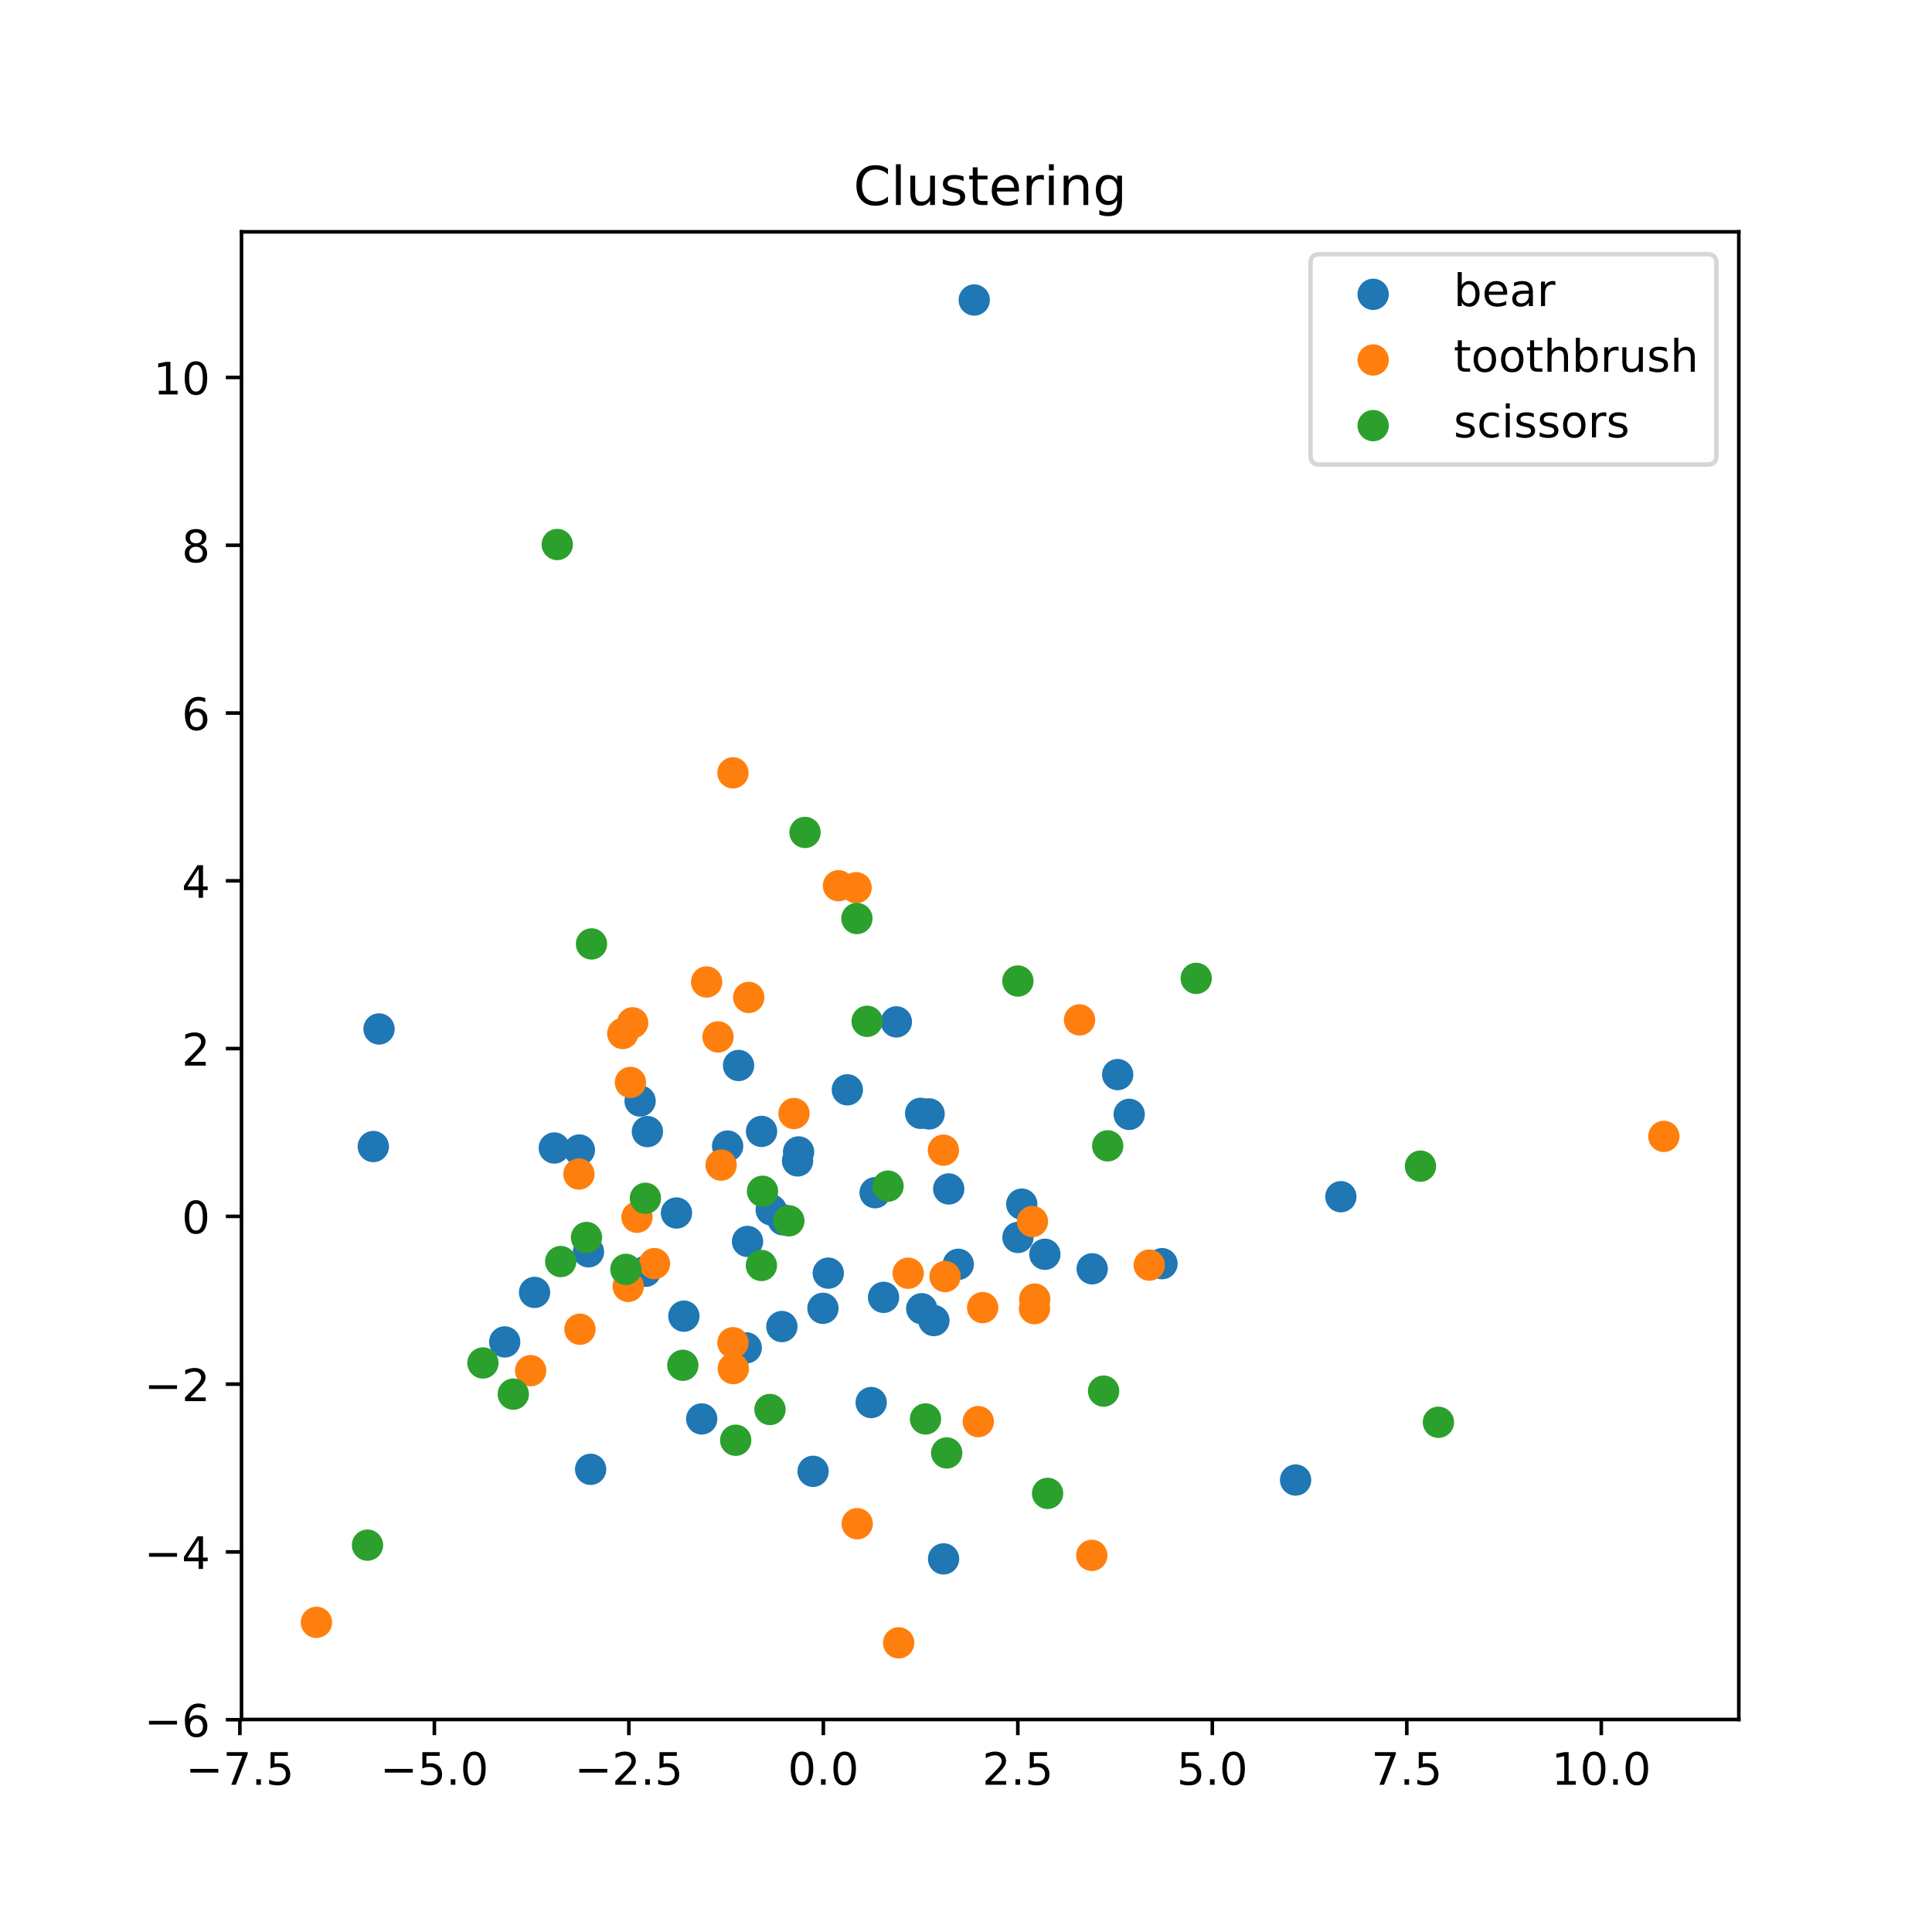 <?xml version="1.0" encoding="utf-8" standalone="no"?>
<!DOCTYPE svg PUBLIC "-//W3C//DTD SVG 1.1//EN"
  "http://www.w3.org/Graphics/SVG/1.1/DTD/svg11.dtd">
<!-- Created with matplotlib (http://matplotlib.org/) -->
<svg height="432pt" version="1.1" viewBox="0 0 432 432" width="432pt" xmlns="http://www.w3.org/2000/svg" xmlns:xlink="http://www.w3.org/1999/xlink">
 <defs>
  <style type="text/css">
*{stroke-linecap:butt;stroke-linejoin:round;}
  </style>
 </defs>
 <g id="figure_1">
  <g id="patch_1">
   <path d="M 0 432 
L 432 432 
L 432 0 
L 0 0 
z
" style="fill:#ffffff;"/>
  </g>
  <g id="axes_1">
   <g id="patch_2">
    <path d="M 54 384.48 
L 388.8 384.48 
L 388.8 51.84 
L 54 51.84 
z
" style="fill:#ffffff;"/>
   </g>
   <g id="PathCollection_1">
    <defs>
     <path d="M 0 3 
C 0.796 3 1.559 2.684 2.121 2.121 
C 2.684 1.559 3 0.796 3 0 
C 3 -0.796 2.684 -1.559 2.121 -2.121 
C 1.559 -2.684 0.796 -3 0 -3 
C -0.796 -3 -1.559 -2.684 -2.121 -2.121 
C -2.684 -1.559 -3 -0.796 -3 0 
C -3 0.796 -2.684 1.559 -2.121 2.121 
C -1.559 2.684 -0.796 3 0 3 
z
" id="m08c5671c2d" style="stroke:#1f77b4;"/>
    </defs>
    <g clip-path="url(#p84bdd43de2)">
     <use style="fill:#1f77b4;stroke:#1f77b4;" x="170.286" xlink:href="#m08c5671c2d" y="252.986"/>
     <use style="fill:#1f77b4;stroke:#1f77b4;" x="175.103" xlink:href="#m08c5671c2d" y="272.759"/>
     <use style="fill:#1f77b4;stroke:#1f77b4;" x="174.827" xlink:href="#m08c5671c2d" y="296.621"/>
     <use style="fill:#1f77b4;stroke:#1f77b4;" x="207.751" xlink:href="#m08c5671c2d" y="249.068"/>
     <use style="fill:#1f77b4;stroke:#1f77b4;" x="184.013" xlink:href="#m08c5671c2d" y="292.54"/>
     <use style="fill:#1f77b4;stroke:#1f77b4;" x="214.273" xlink:href="#m08c5671c2d" y="282.704"/>
     <use style="fill:#1f77b4;stroke:#1f77b4;" x="165.142" xlink:href="#m08c5671c2d" y="238.246"/>
     <use style="fill:#1f77b4;stroke:#1f77b4;" x="228.473" xlink:href="#m08c5671c2d" y="269.248"/>
     <use style="fill:#1f77b4;stroke:#1f77b4;" x="131.582" xlink:href="#m08c5671c2d" y="279.908"/>
     <use style="fill:#1f77b4;stroke:#1f77b4;" x="212.138" xlink:href="#m08c5671c2d" y="265.85"/>
     <use style="fill:#1f77b4;stroke:#1f77b4;" x="249.913" xlink:href="#m08c5671c2d" y="240.279"/>
     <use style="fill:#1f77b4;stroke:#1f77b4;" x="172.444" xlink:href="#m08c5671c2d" y="270.537"/>
     <use style="fill:#1f77b4;stroke:#1f77b4;" x="208.821" xlink:href="#m08c5671c2d" y="295.284"/>
     <use style="fill:#1f77b4;stroke:#1f77b4;" x="144.762" xlink:href="#m08c5671c2d" y="253.026"/>
     <use style="fill:#1f77b4;stroke:#1f77b4;" x="166.86" xlink:href="#m08c5671c2d" y="301.382"/>
     <use style="fill:#1f77b4;stroke:#1f77b4;" x="197.566" xlink:href="#m08c5671c2d" y="290.092"/>
     <use style="fill:#1f77b4;stroke:#1f77b4;" x="178.34" xlink:href="#m08c5671c2d" y="259.583"/>
     <use style="fill:#1f77b4;stroke:#1f77b4;" x="217.841" xlink:href="#m08c5671c2d" y="67.082"/>
     <use style="fill:#1f77b4;stroke:#1f77b4;" x="143.127" xlink:href="#m08c5671c2d" y="246.187"/>
     <use style="fill:#1f77b4;stroke:#1f77b4;" x="244.214" xlink:href="#m08c5671c2d" y="283.704"/>
     <use style="fill:#1f77b4;stroke:#1f77b4;" x="151.259" xlink:href="#m08c5671c2d" y="271.229"/>
     <use style="fill:#1f77b4;stroke:#1f77b4;" x="233.634" xlink:href="#m08c5671c2d" y="280.461"/>
     <use style="fill:#1f77b4;stroke:#1f77b4;" x="181.809" xlink:href="#m08c5671c2d" y="328.99"/>
     <use style="fill:#1f77b4;stroke:#1f77b4;" x="252.491" xlink:href="#m08c5671c2d" y="249.173"/>
     <use style="fill:#1f77b4;stroke:#1f77b4;" x="84.755" xlink:href="#m08c5671c2d" y="230.079"/>
     <use style="fill:#1f77b4;stroke:#1f77b4;" x="112.853" xlink:href="#m08c5671c2d" y="300.059"/>
     <use style="fill:#1f77b4;stroke:#1f77b4;" x="129.549" xlink:href="#m08c5671c2d" y="257.143"/>
     <use style="fill:#1f77b4;stroke:#1f77b4;" x="162.702" xlink:href="#m08c5671c2d" y="256.267"/>
     <use style="fill:#1f77b4;stroke:#1f77b4;" x="259.826" xlink:href="#m08c5671c2d" y="282.561"/>
     <use style="fill:#1f77b4;stroke:#1f77b4;" x="185.208" xlink:href="#m08c5671c2d" y="284.679"/>
     <use style="fill:#1f77b4;stroke:#1f77b4;" x="123.937" xlink:href="#m08c5671c2d" y="256.697"/>
     <use style="fill:#1f77b4;stroke:#1f77b4;" x="205.85" xlink:href="#m08c5671c2d" y="248.946"/>
     <use style="fill:#1f77b4;stroke:#1f77b4;" x="156.905" xlink:href="#m08c5671c2d" y="317.279"/>
     <use style="fill:#1f77b4;stroke:#1f77b4;" x="194.8" xlink:href="#m08c5671c2d" y="313.614"/>
     <use style="fill:#1f77b4;stroke:#1f77b4;" x="152.915" xlink:href="#m08c5671c2d" y="294.294"/>
     <use style="fill:#1f77b4;stroke:#1f77b4;" x="119.526" xlink:href="#m08c5671c2d" y="288.987"/>
     <use style="fill:#1f77b4;stroke:#1f77b4;" x="132.07" xlink:href="#m08c5671c2d" y="328.544"/>
     <use style="fill:#1f77b4;stroke:#1f77b4;" x="206.104" xlink:href="#m08c5671c2d" y="292.634"/>
     <use style="fill:#1f77b4;stroke:#1f77b4;" x="289.701" xlink:href="#m08c5671c2d" y="330.941"/>
     <use style="fill:#1f77b4;stroke:#1f77b4;" x="210.991" xlink:href="#m08c5671c2d" y="348.57"/>
     <use style="fill:#1f77b4;stroke:#1f77b4;" x="167.151" xlink:href="#m08c5671c2d" y="277.589"/>
     <use style="fill:#1f77b4;stroke:#1f77b4;" x="144.358" xlink:href="#m08c5671c2d" y="284.265"/>
     <use style="fill:#1f77b4;stroke:#1f77b4;" x="189.47" xlink:href="#m08c5671c2d" y="243.686"/>
     <use style="fill:#1f77b4;stroke:#1f77b4;" x="227.614" xlink:href="#m08c5671c2d" y="276.693"/>
     <use style="fill:#1f77b4;stroke:#1f77b4;" x="178.568" xlink:href="#m08c5671c2d" y="257.577"/>
     <use style="fill:#1f77b4;stroke:#1f77b4;" x="200.427" xlink:href="#m08c5671c2d" y="228.498"/>
     <use style="fill:#1f77b4;stroke:#1f77b4;" x="83.471" xlink:href="#m08c5671c2d" y="256.366"/>
     <use style="fill:#1f77b4;stroke:#1f77b4;" x="195.671" xlink:href="#m08c5671c2d" y="266.69"/>
     <use style="fill:#1f77b4;stroke:#1f77b4;" x="299.819" xlink:href="#m08c5671c2d" y="267.589"/>
    </g>
   </g>
   <g id="PathCollection_2">
    <defs>
     <path d="M 0 3 
C 0.796 3 1.559 2.684 2.121 2.121 
C 2.684 1.559 3 0.796 3 0 
C 3 -0.796 2.684 -1.559 2.121 -2.121 
C 1.559 -2.684 0.796 -3 0 -3 
C -0.796 -3 -1.559 -2.684 -2.121 -2.121 
C -2.684 -1.559 -3 -0.796 -3 0 
C -3 0.796 -2.684 1.559 -2.121 2.121 
C -1.559 2.684 -0.796 3 0 3 
z
" id="m032d83334a" style="stroke:#ff7f0e;"/>
    </defs>
    <g clip-path="url(#p84bdd43de2)">
     <use style="fill:#ff7f0e;stroke:#ff7f0e;" x="191.429" xlink:href="#m032d83334a" y="198.492"/>
     <use style="fill:#ff7f0e;stroke:#ff7f0e;" x="129.681" xlink:href="#m032d83334a" y="297.222"/>
     <use style="fill:#ff7f0e;stroke:#ff7f0e;" x="161.242" xlink:href="#m032d83334a" y="260.52"/>
     <use style="fill:#ff7f0e;stroke:#ff7f0e;" x="141.462" xlink:href="#m032d83334a" y="228.702"/>
     <use style="fill:#ff7f0e;stroke:#ff7f0e;" x="203.069" xlink:href="#m032d83334a" y="284.698"/>
     <use style="fill:#ff7f0e;stroke:#ff7f0e;" x="118.653" xlink:href="#m032d83334a" y="306.482"/>
     <use style="fill:#ff7f0e;stroke:#ff7f0e;" x="167.42" xlink:href="#m032d83334a" y="223.028"/>
     <use style="fill:#ff7f0e;stroke:#ff7f0e;" x="158.004" xlink:href="#m032d83334a" y="219.569"/>
     <use style="fill:#ff7f0e;stroke:#ff7f0e;" x="200.94" xlink:href="#m032d83334a" y="367.348"/>
     <use style="fill:#ff7f0e;stroke:#ff7f0e;" x="177.542" xlink:href="#m032d83334a" y="248.989"/>
     <use style="fill:#ff7f0e;stroke:#ff7f0e;" x="140.966" xlink:href="#m032d83334a" y="242.03"/>
     <use style="fill:#ff7f0e;stroke:#ff7f0e;" x="163.965" xlink:href="#m032d83334a" y="306.024"/>
     <use style="fill:#ff7f0e;stroke:#ff7f0e;" x="70.755" xlink:href="#m032d83334a" y="362.766"/>
     <use style="fill:#ff7f0e;stroke:#ff7f0e;" x="231.367" xlink:href="#m032d83334a" y="290.479"/>
     <use style="fill:#ff7f0e;stroke:#ff7f0e;" x="211.313" xlink:href="#m032d83334a" y="285.438"/>
     <use style="fill:#ff7f0e;stroke:#ff7f0e;" x="244.128" xlink:href="#m032d83334a" y="347.787"/>
     <use style="fill:#ff7f0e;stroke:#ff7f0e;" x="163.893" xlink:href="#m032d83334a" y="300.233"/>
     <use style="fill:#ff7f0e;stroke:#ff7f0e;" x="230.856" xlink:href="#m032d83334a" y="273.134"/>
     <use style="fill:#ff7f0e;stroke:#ff7f0e;" x="219.729" xlink:href="#m032d83334a" y="292.381"/>
     <use style="fill:#ff7f0e;stroke:#ff7f0e;" x="129.452" xlink:href="#m032d83334a" y="262.522"/>
     <use style="fill:#ff7f0e;stroke:#ff7f0e;" x="160.553" xlink:href="#m032d83334a" y="231.855"/>
     <use style="fill:#ff7f0e;stroke:#ff7f0e;" x="218.749" xlink:href="#m032d83334a" y="317.876"/>
     <use style="fill:#ff7f0e;stroke:#ff7f0e;" x="163.892" xlink:href="#m032d83334a" y="172.81"/>
     <use style="fill:#ff7f0e;stroke:#ff7f0e;" x="241.392" xlink:href="#m032d83334a" y="228.047"/>
     <use style="fill:#ff7f0e;stroke:#ff7f0e;" x="191.675" xlink:href="#m032d83334a" y="340.709"/>
     <use style="fill:#ff7f0e;stroke:#ff7f0e;" x="139.253" xlink:href="#m032d83334a" y="231.099"/>
     <use style="fill:#ff7f0e;stroke:#ff7f0e;" x="231.315" xlink:href="#m032d83334a" y="292.62"/>
     <use style="fill:#ff7f0e;stroke:#ff7f0e;" x="187.484" xlink:href="#m032d83334a" y="198.047"/>
     <use style="fill:#ff7f0e;stroke:#ff7f0e;" x="372.045" xlink:href="#m032d83334a" y="254.099"/>
     <use style="fill:#ff7f0e;stroke:#ff7f0e;" x="142.436" xlink:href="#m032d83334a" y="272.177"/>
     <use style="fill:#ff7f0e;stroke:#ff7f0e;" x="140.477" xlink:href="#m032d83334a" y="287.64"/>
     <use style="fill:#ff7f0e;stroke:#ff7f0e;" x="146.342" xlink:href="#m032d83334a" y="282.551"/>
     <use style="fill:#ff7f0e;stroke:#ff7f0e;" x="210.95" xlink:href="#m032d83334a" y="257.182"/>
     <use style="fill:#ff7f0e;stroke:#ff7f0e;" x="256.979" xlink:href="#m032d83334a" y="282.882"/>
    </g>
   </g>
   <g id="PathCollection_3">
    <defs>
     <path d="M 0 3 
C 0.796 3 1.559 2.684 2.121 2.121 
C 2.684 1.559 3 0.796 3 0 
C 3 -0.796 2.684 -1.559 2.121 -2.121 
C 1.559 -2.684 0.796 -3 0 -3 
C -0.796 -3 -1.559 -2.684 -2.121 -2.121 
C -2.684 -1.559 -3 -0.796 -3 0 
C -3 0.796 -2.684 1.559 -2.121 2.121 
C -1.559 2.684 -0.796 3 0 3 
z
" id="md072e80cf6" style="stroke:#2ca02c;"/>
    </defs>
    <g clip-path="url(#p84bdd43de2)">
     <use style="fill:#2ca02c;stroke:#2ca02c;" x="206.944" xlink:href="#md072e80cf6" y="317.279"/>
     <use style="fill:#2ca02c;stroke:#2ca02c;" x="198.562" xlink:href="#md072e80cf6" y="265.217"/>
     <use style="fill:#2ca02c;stroke:#2ca02c;" x="132.261" xlink:href="#md072e80cf6" y="211.066"/>
     <use style="fill:#2ca02c;stroke:#2ca02c;" x="107.984" xlink:href="#md072e80cf6" y="304.763"/>
     <use style="fill:#2ca02c;stroke:#2ca02c;" x="172.169" xlink:href="#md072e80cf6" y="315.167"/>
     <use style="fill:#2ca02c;stroke:#2ca02c;" x="114.776" xlink:href="#md072e80cf6" y="311.737"/>
     <use style="fill:#2ca02c;stroke:#2ca02c;" x="317.62" xlink:href="#md072e80cf6" y="260.757"/>
     <use style="fill:#2ca02c;stroke:#2ca02c;" x="191.605" xlink:href="#md072e80cf6" y="205.381"/>
     <use style="fill:#2ca02c;stroke:#2ca02c;" x="144.313" xlink:href="#md072e80cf6" y="267.936"/>
     <use style="fill:#2ca02c;stroke:#2ca02c;" x="176.392" xlink:href="#md072e80cf6" y="272.981"/>
     <use style="fill:#2ca02c;stroke:#2ca02c;" x="170.498" xlink:href="#md072e80cf6" y="266.367"/>
     <use style="fill:#2ca02c;stroke:#2ca02c;" x="170.251" xlink:href="#md072e80cf6" y="282.963"/>
     <use style="fill:#2ca02c;stroke:#2ca02c;" x="246.77" xlink:href="#md072e80cf6" y="311.055"/>
     <use style="fill:#2ca02c;stroke:#2ca02c;" x="247.683" xlink:href="#md072e80cf6" y="256.211"/>
     <use style="fill:#2ca02c;stroke:#2ca02c;" x="321.633" xlink:href="#md072e80cf6" y="318.025"/>
     <use style="fill:#2ca02c;stroke:#2ca02c;" x="227.603" xlink:href="#md072e80cf6" y="219.362"/>
     <use style="fill:#2ca02c;stroke:#2ca02c;" x="131.144" xlink:href="#md072e80cf6" y="276.703"/>
     <use style="fill:#2ca02c;stroke:#2ca02c;" x="125.377" xlink:href="#md072e80cf6" y="282.084"/>
     <use style="fill:#2ca02c;stroke:#2ca02c;" x="211.684" xlink:href="#md072e80cf6" y="324.881"/>
     <use style="fill:#2ca02c;stroke:#2ca02c;" x="193.894" xlink:href="#md072e80cf6" y="228.369"/>
     <use style="fill:#2ca02c;stroke:#2ca02c;" x="180.006" xlink:href="#md072e80cf6" y="186.135"/>
     <use style="fill:#2ca02c;stroke:#2ca02c;" x="139.952" xlink:href="#md072e80cf6" y="283.829"/>
     <use style="fill:#2ca02c;stroke:#2ca02c;" x="152.679" xlink:href="#md072e80cf6" y="305.286"/>
     <use style="fill:#2ca02c;stroke:#2ca02c;" x="124.607" xlink:href="#md072e80cf6" y="121.753"/>
     <use style="fill:#2ca02c;stroke:#2ca02c;" x="267.479" xlink:href="#md072e80cf6" y="218.766"/>
     <use style="fill:#2ca02c;stroke:#2ca02c;" x="82.173" xlink:href="#md072e80cf6" y="345.497"/>
     <use style="fill:#2ca02c;stroke:#2ca02c;" x="164.501" xlink:href="#md072e80cf6" y="322.039"/>
     <use style="fill:#2ca02c;stroke:#2ca02c;" x="234.245" xlink:href="#md072e80cf6" y="333.926"/>
    </g>
   </g>
   <g id="matplotlib.axis_1">
    <g id="xtick_1">
     <g id="line2d_1">
      <defs>
       <path d="M 0 0 
L 0 3.5 
" id="m01e126cb59" style="stroke:#000000;stroke-width:0.8;"/>
      </defs>
      <g>
       <use style="stroke:#000000;stroke-width:0.8;" x="53.637" xlink:href="#m01e126cb59" y="384.48"/>
      </g>
     </g>
     <g id="text_1">
      <!-- −7.5 -->
      <defs>
       <path d="M 10.594 35.5 
L 73.188 35.5 
L 73.188 27.203 
L 10.594 27.203 
z
" id="DejaVuSans-2212"/>
       <path d="M 8.203 72.906 
L 55.078 72.906 
L 55.078 68.703 
L 28.609 0 
L 18.312 0 
L 43.219 64.594 
L 8.203 64.594 
z
" id="DejaVuSans-37"/>
       <path d="M 10.688 12.406 
L 21 12.406 
L 21 0 
L 10.688 0 
z
" id="DejaVuSans-2e"/>
       <path d="M 10.797 72.906 
L 49.516 72.906 
L 49.516 64.594 
L 19.828 64.594 
L 19.828 46.734 
Q 21.969 47.469 24.109 47.828 
Q 26.266 48.188 28.422 48.188 
Q 40.625 48.188 47.75 41.5 
Q 54.891 34.812 54.891 23.391 
Q 54.891 11.625 47.562 5.094 
Q 40.234 -1.422 26.906 -1.422 
Q 22.312 -1.422 17.547 -0.641 
Q 12.797 0.141 7.719 1.703 
L 7.719 11.625 
Q 12.109 9.234 16.797 8.062 
Q 21.484 6.891 26.703 6.891 
Q 35.156 6.891 40.078 11.328 
Q 45.016 15.766 45.016 23.391 
Q 45.016 31 40.078 35.438 
Q 35.156 39.891 26.703 39.891 
Q 22.75 39.891 18.812 39.016 
Q 14.891 38.141 10.797 36.281 
z
" id="DejaVuSans-35"/>
      </defs>
      <g transform="translate(41.496 399.078)scale(0.1 -0.1)">
       <use xlink:href="#DejaVuSans-2212"/>
       <use x="83.789" xlink:href="#DejaVuSans-37"/>
       <use x="147.412" xlink:href="#DejaVuSans-2e"/>
       <use x="179.199" xlink:href="#DejaVuSans-35"/>
      </g>
     </g>
    </g>
    <g id="xtick_2">
     <g id="line2d_2">
      <g>
       <use style="stroke:#000000;stroke-width:0.8;" x="97.125" xlink:href="#m01e126cb59" y="384.48"/>
      </g>
     </g>
     <g id="text_2">
      <!-- −5.0 -->
      <defs>
       <path d="M 31.781 66.406 
Q 24.172 66.406 20.328 58.906 
Q 16.5 51.422 16.5 36.375 
Q 16.5 21.391 20.328 13.891 
Q 24.172 6.391 31.781 6.391 
Q 39.453 6.391 43.281 13.891 
Q 47.125 21.391 47.125 36.375 
Q 47.125 51.422 43.281 58.906 
Q 39.453 66.406 31.781 66.406 
z
M 31.781 74.219 
Q 44.047 74.219 50.516 64.516 
Q 56.984 54.828 56.984 36.375 
Q 56.984 17.969 50.516 8.266 
Q 44.047 -1.422 31.781 -1.422 
Q 19.531 -1.422 13.062 8.266 
Q 6.594 17.969 6.594 36.375 
Q 6.594 54.828 13.062 64.516 
Q 19.531 74.219 31.781 74.219 
z
" id="DejaVuSans-30"/>
      </defs>
      <g transform="translate(84.984 399.078)scale(0.1 -0.1)">
       <use xlink:href="#DejaVuSans-2212"/>
       <use x="83.789" xlink:href="#DejaVuSans-35"/>
       <use x="147.412" xlink:href="#DejaVuSans-2e"/>
       <use x="179.199" xlink:href="#DejaVuSans-30"/>
      </g>
     </g>
    </g>
    <g id="xtick_3">
     <g id="line2d_3">
      <g>
       <use style="stroke:#000000;stroke-width:0.8;" x="140.613" xlink:href="#m01e126cb59" y="384.48"/>
      </g>
     </g>
     <g id="text_3">
      <!-- −2.5 -->
      <defs>
       <path d="M 19.188 8.297 
L 53.609 8.297 
L 53.609 0 
L 7.328 0 
L 7.328 8.297 
Q 12.938 14.109 22.625 23.891 
Q 32.328 33.688 34.812 36.531 
Q 39.547 41.844 41.422 45.531 
Q 43.312 49.219 43.312 52.781 
Q 43.312 58.594 39.234 62.25 
Q 35.156 65.922 28.609 65.922 
Q 23.969 65.922 18.812 64.312 
Q 13.672 62.703 7.812 59.422 
L 7.812 69.391 
Q 13.766 71.781 18.938 73 
Q 24.125 74.219 28.422 74.219 
Q 39.75 74.219 46.484 68.547 
Q 53.219 62.891 53.219 53.422 
Q 53.219 48.922 51.531 44.891 
Q 49.859 40.875 45.406 35.406 
Q 44.188 33.984 37.641 27.219 
Q 31.109 20.453 19.188 8.297 
z
" id="DejaVuSans-32"/>
      </defs>
      <g transform="translate(128.471 399.078)scale(0.1 -0.1)">
       <use xlink:href="#DejaVuSans-2212"/>
       <use x="83.789" xlink:href="#DejaVuSans-32"/>
       <use x="147.412" xlink:href="#DejaVuSans-2e"/>
       <use x="179.199" xlink:href="#DejaVuSans-35"/>
      </g>
     </g>
    </g>
    <g id="xtick_4">
     <g id="line2d_4">
      <g>
       <use style="stroke:#000000;stroke-width:0.8;" x="184.1" xlink:href="#m01e126cb59" y="384.48"/>
      </g>
     </g>
     <g id="text_4">
      <!-- 0.0 -->
      <g transform="translate(176.149 399.078)scale(0.1 -0.1)">
       <use xlink:href="#DejaVuSans-30"/>
       <use x="63.623" xlink:href="#DejaVuSans-2e"/>
       <use x="95.41" xlink:href="#DejaVuSans-30"/>
      </g>
     </g>
    </g>
    <g id="xtick_5">
     <g id="line2d_5">
      <g>
       <use style="stroke:#000000;stroke-width:0.8;" x="227.588" xlink:href="#m01e126cb59" y="384.48"/>
      </g>
     </g>
     <g id="text_5">
      <!-- 2.5 -->
      <g transform="translate(219.636 399.078)scale(0.1 -0.1)">
       <use xlink:href="#DejaVuSans-32"/>
       <use x="63.623" xlink:href="#DejaVuSans-2e"/>
       <use x="95.41" xlink:href="#DejaVuSans-35"/>
      </g>
     </g>
    </g>
    <g id="xtick_6">
     <g id="line2d_6">
      <g>
       <use style="stroke:#000000;stroke-width:0.8;" x="271.075" xlink:href="#m01e126cb59" y="384.48"/>
      </g>
     </g>
     <g id="text_6">
      <!-- 5.0 -->
      <g transform="translate(263.124 399.078)scale(0.1 -0.1)">
       <use xlink:href="#DejaVuSans-35"/>
       <use x="63.623" xlink:href="#DejaVuSans-2e"/>
       <use x="95.41" xlink:href="#DejaVuSans-30"/>
      </g>
     </g>
    </g>
    <g id="xtick_7">
     <g id="line2d_7">
      <g>
       <use style="stroke:#000000;stroke-width:0.8;" x="314.563" xlink:href="#m01e126cb59" y="384.48"/>
      </g>
     </g>
     <g id="text_7">
      <!-- 7.5 -->
      <g transform="translate(306.611 399.078)scale(0.1 -0.1)">
       <use xlink:href="#DejaVuSans-37"/>
       <use x="63.623" xlink:href="#DejaVuSans-2e"/>
       <use x="95.41" xlink:href="#DejaVuSans-35"/>
      </g>
     </g>
    </g>
    <g id="xtick_8">
     <g id="line2d_8">
      <g>
       <use style="stroke:#000000;stroke-width:0.8;" x="358.05" xlink:href="#m01e126cb59" y="384.48"/>
      </g>
     </g>
     <g id="text_8">
      <!-- 10.0 -->
      <defs>
       <path d="M 12.406 8.297 
L 28.516 8.297 
L 28.516 63.922 
L 10.984 60.406 
L 10.984 69.391 
L 28.422 72.906 
L 38.281 72.906 
L 38.281 8.297 
L 54.391 8.297 
L 54.391 0 
L 12.406 0 
z
" id="DejaVuSans-31"/>
      </defs>
      <g transform="translate(346.918 399.078)scale(0.1 -0.1)">
       <use xlink:href="#DejaVuSans-31"/>
       <use x="63.623" xlink:href="#DejaVuSans-30"/>
       <use x="127.246" xlink:href="#DejaVuSans-2e"/>
       <use x="159.033" xlink:href="#DejaVuSans-30"/>
      </g>
     </g>
    </g>
   </g>
   <g id="matplotlib.axis_2">
    <g id="ytick_1">
     <g id="line2d_9">
      <defs>
       <path d="M 0 0 
L -3.5 0 
" id="m6e917399cf" style="stroke:#000000;stroke-width:0.8;"/>
      </defs>
      <g>
       <use style="stroke:#000000;stroke-width:0.8;" x="54" xlink:href="#m6e917399cf" y="384.532"/>
      </g>
     </g>
     <g id="text_9">
      <!-- −6 -->
      <defs>
       <path d="M 33.016 40.375 
Q 26.375 40.375 22.484 35.828 
Q 18.609 31.297 18.609 23.391 
Q 18.609 15.531 22.484 10.953 
Q 26.375 6.391 33.016 6.391 
Q 39.656 6.391 43.531 10.953 
Q 47.406 15.531 47.406 23.391 
Q 47.406 31.297 43.531 35.828 
Q 39.656 40.375 33.016 40.375 
z
M 52.594 71.297 
L 52.594 62.312 
Q 48.875 64.062 45.094 64.984 
Q 41.312 65.922 37.594 65.922 
Q 27.828 65.922 22.672 59.328 
Q 17.531 52.734 16.797 39.406 
Q 19.672 43.656 24.016 45.922 
Q 28.375 48.188 33.594 48.188 
Q 44.578 48.188 50.953 41.516 
Q 57.328 34.859 57.328 23.391 
Q 57.328 12.156 50.688 5.359 
Q 44.047 -1.422 33.016 -1.422 
Q 20.359 -1.422 13.672 8.266 
Q 6.984 17.969 6.984 36.375 
Q 6.984 53.656 15.188 63.938 
Q 23.391 74.219 37.203 74.219 
Q 40.922 74.219 44.703 73.484 
Q 48.484 72.75 52.594 71.297 
z
" id="DejaVuSans-36"/>
      </defs>
      <g transform="translate(32.258 388.331)scale(0.1 -0.1)">
       <use xlink:href="#DejaVuSans-2212"/>
       <use x="83.789" xlink:href="#DejaVuSans-36"/>
      </g>
     </g>
    </g>
    <g id="ytick_2">
     <g id="line2d_10">
      <g>
       <use style="stroke:#000000;stroke-width:0.8;" x="54" xlink:href="#m6e917399cf" y="347.016"/>
      </g>
     </g>
     <g id="text_10">
      <!-- −4 -->
      <defs>
       <path d="M 37.797 64.312 
L 12.891 25.391 
L 37.797 25.391 
z
M 35.203 72.906 
L 47.609 72.906 
L 47.609 25.391 
L 58.016 25.391 
L 58.016 17.188 
L 47.609 17.188 
L 47.609 0 
L 37.797 0 
L 37.797 17.188 
L 4.891 17.188 
L 4.891 26.703 
z
" id="DejaVuSans-34"/>
      </defs>
      <g transform="translate(32.258 350.815)scale(0.1 -0.1)">
       <use xlink:href="#DejaVuSans-2212"/>
       <use x="83.789" xlink:href="#DejaVuSans-34"/>
      </g>
     </g>
    </g>
    <g id="ytick_3">
     <g id="line2d_11">
      <g>
       <use style="stroke:#000000;stroke-width:0.8;" x="54" xlink:href="#m6e917399cf" y="309.499"/>
      </g>
     </g>
     <g id="text_11">
      <!-- −2 -->
      <g transform="translate(32.258 313.299)scale(0.1 -0.1)">
       <use xlink:href="#DejaVuSans-2212"/>
       <use x="83.789" xlink:href="#DejaVuSans-32"/>
      </g>
     </g>
    </g>
    <g id="ytick_4">
     <g id="line2d_12">
      <g>
       <use style="stroke:#000000;stroke-width:0.8;" x="54" xlink:href="#m6e917399cf" y="271.983"/>
      </g>
     </g>
     <g id="text_12">
      <!-- 0 -->
      <g transform="translate(40.638 275.783)scale(0.1 -0.1)">
       <use xlink:href="#DejaVuSans-30"/>
      </g>
     </g>
    </g>
    <g id="ytick_5">
     <g id="line2d_13">
      <g>
       <use style="stroke:#000000;stroke-width:0.8;" x="54" xlink:href="#m6e917399cf" y="234.467"/>
      </g>
     </g>
     <g id="text_13">
      <!-- 2 -->
      <g transform="translate(40.638 238.266)scale(0.1 -0.1)">
       <use xlink:href="#DejaVuSans-32"/>
      </g>
     </g>
    </g>
    <g id="ytick_6">
     <g id="line2d_14">
      <g>
       <use style="stroke:#000000;stroke-width:0.8;" x="54" xlink:href="#m6e917399cf" y="196.951"/>
      </g>
     </g>
     <g id="text_14">
      <!-- 4 -->
      <g transform="translate(40.638 200.75)scale(0.1 -0.1)">
       <use xlink:href="#DejaVuSans-34"/>
      </g>
     </g>
    </g>
    <g id="ytick_7">
     <g id="line2d_15">
      <g>
       <use style="stroke:#000000;stroke-width:0.8;" x="54" xlink:href="#m6e917399cf" y="159.435"/>
      </g>
     </g>
     <g id="text_15">
      <!-- 6 -->
      <g transform="translate(40.638 163.234)scale(0.1 -0.1)">
       <use xlink:href="#DejaVuSans-36"/>
      </g>
     </g>
    </g>
    <g id="ytick_8">
     <g id="line2d_16">
      <g>
       <use style="stroke:#000000;stroke-width:0.8;" x="54" xlink:href="#m6e917399cf" y="121.919"/>
      </g>
     </g>
     <g id="text_16">
      <!-- 8 -->
      <defs>
       <path d="M 31.781 34.625 
Q 24.75 34.625 20.719 30.859 
Q 16.703 27.094 16.703 20.516 
Q 16.703 13.922 20.719 10.156 
Q 24.75 6.391 31.781 6.391 
Q 38.812 6.391 42.859 10.172 
Q 46.922 13.969 46.922 20.516 
Q 46.922 27.094 42.891 30.859 
Q 38.875 34.625 31.781 34.625 
z
M 21.922 38.812 
Q 15.578 40.375 12.031 44.719 
Q 8.5 49.078 8.5 55.328 
Q 8.5 64.062 14.719 69.141 
Q 20.953 74.219 31.781 74.219 
Q 42.672 74.219 48.875 69.141 
Q 55.078 64.062 55.078 55.328 
Q 55.078 49.078 51.531 44.719 
Q 48 40.375 41.703 38.812 
Q 48.828 37.156 52.797 32.312 
Q 56.781 27.484 56.781 20.516 
Q 56.781 9.906 50.312 4.234 
Q 43.844 -1.422 31.781 -1.422 
Q 19.734 -1.422 13.25 4.234 
Q 6.781 9.906 6.781 20.516 
Q 6.781 27.484 10.781 32.312 
Q 14.797 37.156 21.922 38.812 
z
M 18.312 54.391 
Q 18.312 48.734 21.844 45.562 
Q 25.391 42.391 31.781 42.391 
Q 38.141 42.391 41.719 45.562 
Q 45.312 48.734 45.312 54.391 
Q 45.312 60.062 41.719 63.234 
Q 38.141 66.406 31.781 66.406 
Q 25.391 66.406 21.844 63.234 
Q 18.312 60.062 18.312 54.391 
z
" id="DejaVuSans-38"/>
      </defs>
      <g transform="translate(40.638 125.718)scale(0.1 -0.1)">
       <use xlink:href="#DejaVuSans-38"/>
      </g>
     </g>
    </g>
    <g id="ytick_9">
     <g id="line2d_17">
      <g>
       <use style="stroke:#000000;stroke-width:0.8;" x="54" xlink:href="#m6e917399cf" y="84.403"/>
      </g>
     </g>
     <g id="text_17">
      <!-- 10 -->
      <g transform="translate(34.275 88.202)scale(0.1 -0.1)">
       <use xlink:href="#DejaVuSans-31"/>
       <use x="63.623" xlink:href="#DejaVuSans-30"/>
      </g>
     </g>
    </g>
   </g>
   <g id="patch_3">
    <path d="M 54 384.48 
L 54 51.84 
" style="fill:none;stroke:#000000;stroke-linecap:square;stroke-linejoin:miter;stroke-width:0.8;"/>
   </g>
   <g id="patch_4">
    <path d="M 388.8 384.48 
L 388.8 51.84 
" style="fill:none;stroke:#000000;stroke-linecap:square;stroke-linejoin:miter;stroke-width:0.8;"/>
   </g>
   <g id="patch_5">
    <path d="M 54 384.48 
L 388.8 384.48 
" style="fill:none;stroke:#000000;stroke-linecap:square;stroke-linejoin:miter;stroke-width:0.8;"/>
   </g>
   <g id="patch_6">
    <path d="M 54 51.84 
L 388.8 51.84 
" style="fill:none;stroke:#000000;stroke-linecap:square;stroke-linejoin:miter;stroke-width:0.8;"/>
   </g>
   <g id="text_18">
    <!-- Clustering -->
    <defs>
     <path d="M 64.406 67.281 
L 64.406 56.891 
Q 59.422 61.531 53.781 63.812 
Q 48.141 66.109 41.797 66.109 
Q 29.297 66.109 22.656 58.469 
Q 16.016 50.828 16.016 36.375 
Q 16.016 21.969 22.656 14.328 
Q 29.297 6.688 41.797 6.688 
Q 48.141 6.688 53.781 8.984 
Q 59.422 11.281 64.406 15.922 
L 64.406 5.609 
Q 59.234 2.094 53.438 0.328 
Q 47.656 -1.422 41.219 -1.422 
Q 24.656 -1.422 15.125 8.703 
Q 5.609 18.844 5.609 36.375 
Q 5.609 53.953 15.125 64.078 
Q 24.656 74.219 41.219 74.219 
Q 47.75 74.219 53.531 72.484 
Q 59.328 70.75 64.406 67.281 
z
" id="DejaVuSans-43"/>
     <path d="M 9.422 75.984 
L 18.406 75.984 
L 18.406 0 
L 9.422 0 
z
" id="DejaVuSans-6c"/>
     <path d="M 8.5 21.578 
L 8.5 54.688 
L 17.484 54.688 
L 17.484 21.922 
Q 17.484 14.156 20.5 10.266 
Q 23.531 6.391 29.594 6.391 
Q 36.859 6.391 41.078 11.031 
Q 45.312 15.672 45.312 23.688 
L 45.312 54.688 
L 54.297 54.688 
L 54.297 0 
L 45.312 0 
L 45.312 8.406 
Q 42.047 3.422 37.719 1 
Q 33.406 -1.422 27.688 -1.422 
Q 18.266 -1.422 13.375 4.438 
Q 8.5 10.297 8.5 21.578 
z
M 31.109 56 
z
" id="DejaVuSans-75"/>
     <path d="M 44.281 53.078 
L 44.281 44.578 
Q 40.484 46.531 36.375 47.5 
Q 32.281 48.484 27.875 48.484 
Q 21.188 48.484 17.844 46.438 
Q 14.5 44.391 14.5 40.281 
Q 14.5 37.156 16.891 35.375 
Q 19.281 33.594 26.516 31.984 
L 29.594 31.297 
Q 39.156 29.25 43.188 25.516 
Q 47.219 21.781 47.219 15.094 
Q 47.219 7.469 41.188 3.016 
Q 35.156 -1.422 24.609 -1.422 
Q 20.219 -1.422 15.453 -0.562 
Q 10.688 0.297 5.422 2 
L 5.422 11.281 
Q 10.406 8.688 15.234 7.391 
Q 20.062 6.109 24.812 6.109 
Q 31.156 6.109 34.562 8.281 
Q 37.984 10.453 37.984 14.406 
Q 37.984 18.062 35.516 20.016 
Q 33.062 21.969 24.703 23.781 
L 21.578 24.516 
Q 13.234 26.266 9.516 29.906 
Q 5.812 33.547 5.812 39.891 
Q 5.812 47.609 11.281 51.797 
Q 16.75 56 26.812 56 
Q 31.781 56 36.172 55.266 
Q 40.578 54.547 44.281 53.078 
z
" id="DejaVuSans-73"/>
     <path d="M 18.312 70.219 
L 18.312 54.688 
L 36.812 54.688 
L 36.812 47.703 
L 18.312 47.703 
L 18.312 18.016 
Q 18.312 11.328 20.141 9.422 
Q 21.969 7.516 27.594 7.516 
L 36.812 7.516 
L 36.812 0 
L 27.594 0 
Q 17.188 0 13.234 3.875 
Q 9.281 7.766 9.281 18.016 
L 9.281 47.703 
L 2.688 47.703 
L 2.688 54.688 
L 9.281 54.688 
L 9.281 70.219 
z
" id="DejaVuSans-74"/>
     <path d="M 56.203 29.594 
L 56.203 25.203 
L 14.891 25.203 
Q 15.484 15.922 20.484 11.062 
Q 25.484 6.203 34.422 6.203 
Q 39.594 6.203 44.453 7.469 
Q 49.312 8.734 54.109 11.281 
L 54.109 2.781 
Q 49.266 0.734 44.188 -0.344 
Q 39.109 -1.422 33.891 -1.422 
Q 20.797 -1.422 13.156 6.188 
Q 5.516 13.812 5.516 26.812 
Q 5.516 40.234 12.766 48.109 
Q 20.016 56 32.328 56 
Q 43.359 56 49.781 48.891 
Q 56.203 41.797 56.203 29.594 
z
M 47.219 32.234 
Q 47.125 39.594 43.094 43.984 
Q 39.062 48.391 32.422 48.391 
Q 24.906 48.391 20.391 44.141 
Q 15.875 39.891 15.188 32.172 
z
" id="DejaVuSans-65"/>
     <path d="M 41.109 46.297 
Q 39.594 47.172 37.812 47.578 
Q 36.031 48 33.891 48 
Q 26.266 48 22.188 43.047 
Q 18.109 38.094 18.109 28.812 
L 18.109 0 
L 9.078 0 
L 9.078 54.688 
L 18.109 54.688 
L 18.109 46.188 
Q 20.953 51.172 25.484 53.578 
Q 30.031 56 36.531 56 
Q 37.453 56 38.578 55.875 
Q 39.703 55.766 41.062 55.516 
z
" id="DejaVuSans-72"/>
     <path d="M 9.422 54.688 
L 18.406 54.688 
L 18.406 0 
L 9.422 0 
z
M 9.422 75.984 
L 18.406 75.984 
L 18.406 64.594 
L 9.422 64.594 
z
" id="DejaVuSans-69"/>
     <path d="M 54.891 33.016 
L 54.891 0 
L 45.906 0 
L 45.906 32.719 
Q 45.906 40.484 42.875 44.328 
Q 39.844 48.188 33.797 48.188 
Q 26.516 48.188 22.312 43.547 
Q 18.109 38.922 18.109 30.906 
L 18.109 0 
L 9.078 0 
L 9.078 54.688 
L 18.109 54.688 
L 18.109 46.188 
Q 21.344 51.125 25.703 53.562 
Q 30.078 56 35.797 56 
Q 45.219 56 50.047 50.172 
Q 54.891 44.344 54.891 33.016 
z
" id="DejaVuSans-6e"/>
     <path d="M 45.406 27.984 
Q 45.406 37.75 41.375 43.109 
Q 37.359 48.484 30.078 48.484 
Q 22.859 48.484 18.828 43.109 
Q 14.797 37.75 14.797 27.984 
Q 14.797 18.266 18.828 12.891 
Q 22.859 7.516 30.078 7.516 
Q 37.359 7.516 41.375 12.891 
Q 45.406 18.266 45.406 27.984 
z
M 54.391 6.781 
Q 54.391 -7.172 48.188 -13.984 
Q 42 -20.797 29.203 -20.797 
Q 24.469 -20.797 20.266 -20.094 
Q 16.062 -19.391 12.109 -17.922 
L 12.109 -9.188 
Q 16.062 -11.328 19.922 -12.344 
Q 23.781 -13.375 27.781 -13.375 
Q 36.625 -13.375 41.016 -8.766 
Q 45.406 -4.156 45.406 5.172 
L 45.406 9.625 
Q 42.625 4.781 38.281 2.391 
Q 33.938 0 27.875 0 
Q 17.828 0 11.672 7.656 
Q 5.516 15.328 5.516 27.984 
Q 5.516 40.672 11.672 48.328 
Q 17.828 56 27.875 56 
Q 33.938 56 38.281 53.609 
Q 42.625 51.219 45.406 46.391 
L 45.406 54.688 
L 54.391 54.688 
z
" id="DejaVuSans-67"/>
    </defs>
    <g transform="translate(190.826 45.84)scale(0.12 -0.12)">
     <use xlink:href="#DejaVuSans-43"/>
     <use x="69.824" xlink:href="#DejaVuSans-6c"/>
     <use x="97.607" xlink:href="#DejaVuSans-75"/>
     <use x="160.986" xlink:href="#DejaVuSans-73"/>
     <use x="213.086" xlink:href="#DejaVuSans-74"/>
     <use x="252.295" xlink:href="#DejaVuSans-65"/>
     <use x="313.818" xlink:href="#DejaVuSans-72"/>
     <use x="354.932" xlink:href="#DejaVuSans-69"/>
     <use x="382.715" xlink:href="#DejaVuSans-6e"/>
     <use x="446.094" xlink:href="#DejaVuSans-67"/>
    </g>
   </g>
   <g id="legend_1">
    <g id="patch_7">
     <path d="M 295.041 103.874 
L 381.8 103.874 
Q 383.8 103.874 383.8 101.874 
L 383.8 58.84 
Q 383.8 56.84 381.8 56.84 
L 295.041 56.84 
Q 293.041 56.84 293.041 58.84 
L 293.041 101.874 
Q 293.041 103.874 295.041 103.874 
z
" style="fill:#ffffff;opacity:0.8;stroke:#cccccc;stroke-linejoin:miter;"/>
    </g>
    <g id="PathCollection_4">
     <g>
      <use style="fill:#1f77b4;stroke:#1f77b4;" x="307.041" xlink:href="#m08c5671c2d" y="65.813"/>
     </g>
    </g>
    <g id="text_19">
     <!-- bear -->
     <defs>
      <path d="M 48.688 27.297 
Q 48.688 37.203 44.609 42.844 
Q 40.531 48.484 33.406 48.484 
Q 26.266 48.484 22.188 42.844 
Q 18.109 37.203 18.109 27.297 
Q 18.109 17.391 22.188 11.75 
Q 26.266 6.109 33.406 6.109 
Q 40.531 6.109 44.609 11.75 
Q 48.688 17.391 48.688 27.297 
z
M 18.109 46.391 
Q 20.953 51.266 25.266 53.625 
Q 29.594 56 35.594 56 
Q 45.562 56 51.781 48.094 
Q 58.016 40.188 58.016 27.297 
Q 58.016 14.406 51.781 6.484 
Q 45.562 -1.422 35.594 -1.422 
Q 29.594 -1.422 25.266 0.953 
Q 20.953 3.328 18.109 8.203 
L 18.109 0 
L 9.078 0 
L 9.078 75.984 
L 18.109 75.984 
z
" id="DejaVuSans-62"/>
      <path d="M 34.281 27.484 
Q 23.391 27.484 19.188 25 
Q 14.984 22.516 14.984 16.5 
Q 14.984 11.719 18.141 8.906 
Q 21.297 6.109 26.703 6.109 
Q 34.188 6.109 38.703 11.406 
Q 43.219 16.703 43.219 25.484 
L 43.219 27.484 
z
M 52.203 31.203 
L 52.203 0 
L 43.219 0 
L 43.219 8.297 
Q 40.141 3.328 35.547 0.953 
Q 30.953 -1.422 24.312 -1.422 
Q 15.922 -1.422 10.953 3.297 
Q 6 8.016 6 15.922 
Q 6 25.141 12.172 29.828 
Q 18.359 34.516 30.609 34.516 
L 43.219 34.516 
L 43.219 35.406 
Q 43.219 41.609 39.141 45 
Q 35.062 48.391 27.688 48.391 
Q 23 48.391 18.547 47.266 
Q 14.109 46.141 10.016 43.891 
L 10.016 52.203 
Q 14.938 54.109 19.578 55.047 
Q 24.219 56 28.609 56 
Q 40.484 56 46.344 49.844 
Q 52.203 43.703 52.203 31.203 
z
" id="DejaVuSans-61"/>
     </defs>
     <g transform="translate(325.041 68.438)scale(0.1 -0.1)">
      <use xlink:href="#DejaVuSans-62"/>
      <use x="63.477" xlink:href="#DejaVuSans-65"/>
      <use x="125" xlink:href="#DejaVuSans-61"/>
      <use x="186.279" xlink:href="#DejaVuSans-72"/>
     </g>
    </g>
    <g id="PathCollection_5">
     <g>
      <use style="fill:#ff7f0e;stroke:#ff7f0e;" x="307.041" xlink:href="#m032d83334a" y="80.492"/>
     </g>
    </g>
    <g id="text_20">
     <!-- toothbrush -->
     <defs>
      <path d="M 30.609 48.391 
Q 23.391 48.391 19.188 42.75 
Q 14.984 37.109 14.984 27.297 
Q 14.984 17.484 19.156 11.844 
Q 23.344 6.203 30.609 6.203 
Q 37.797 6.203 41.984 11.859 
Q 46.188 17.531 46.188 27.297 
Q 46.188 37.016 41.984 42.703 
Q 37.797 48.391 30.609 48.391 
z
M 30.609 56 
Q 42.328 56 49.016 48.375 
Q 55.719 40.766 55.719 27.297 
Q 55.719 13.875 49.016 6.219 
Q 42.328 -1.422 30.609 -1.422 
Q 18.844 -1.422 12.172 6.219 
Q 5.516 13.875 5.516 27.297 
Q 5.516 40.766 12.172 48.375 
Q 18.844 56 30.609 56 
z
" id="DejaVuSans-6f"/>
      <path d="M 54.891 33.016 
L 54.891 0 
L 45.906 0 
L 45.906 32.719 
Q 45.906 40.484 42.875 44.328 
Q 39.844 48.188 33.797 48.188 
Q 26.516 48.188 22.312 43.547 
Q 18.109 38.922 18.109 30.906 
L 18.109 0 
L 9.078 0 
L 9.078 75.984 
L 18.109 75.984 
L 18.109 46.188 
Q 21.344 51.125 25.703 53.562 
Q 30.078 56 35.797 56 
Q 45.219 56 50.047 50.172 
Q 54.891 44.344 54.891 33.016 
z
" id="DejaVuSans-68"/>
     </defs>
     <g transform="translate(325.041 83.117)scale(0.1 -0.1)">
      <use xlink:href="#DejaVuSans-74"/>
      <use x="39.209" xlink:href="#DejaVuSans-6f"/>
      <use x="100.391" xlink:href="#DejaVuSans-6f"/>
      <use x="161.572" xlink:href="#DejaVuSans-74"/>
      <use x="200.781" xlink:href="#DejaVuSans-68"/>
      <use x="264.16" xlink:href="#DejaVuSans-62"/>
      <use x="327.637" xlink:href="#DejaVuSans-72"/>
      <use x="368.75" xlink:href="#DejaVuSans-75"/>
      <use x="432.129" xlink:href="#DejaVuSans-73"/>
      <use x="484.229" xlink:href="#DejaVuSans-68"/>
     </g>
    </g>
    <g id="PathCollection_6">
     <g>
      <use style="fill:#2ca02c;stroke:#2ca02c;" x="307.041" xlink:href="#md072e80cf6" y="95.17"/>
     </g>
    </g>
    <g id="text_21">
     <!-- scissors -->
     <defs>
      <path d="M 48.781 52.594 
L 48.781 44.188 
Q 44.969 46.297 41.141 47.344 
Q 37.312 48.391 33.406 48.391 
Q 24.656 48.391 19.812 42.844 
Q 14.984 37.312 14.984 27.297 
Q 14.984 17.281 19.812 11.734 
Q 24.656 6.203 33.406 6.203 
Q 37.312 6.203 41.141 7.25 
Q 44.969 8.297 48.781 10.406 
L 48.781 2.094 
Q 45.016 0.344 40.984 -0.531 
Q 36.969 -1.422 32.422 -1.422 
Q 20.062 -1.422 12.781 6.344 
Q 5.516 14.109 5.516 27.297 
Q 5.516 40.672 12.859 48.328 
Q 20.219 56 33.016 56 
Q 37.156 56 41.109 55.141 
Q 45.062 54.297 48.781 52.594 
z
" id="DejaVuSans-63"/>
     </defs>
     <g transform="translate(325.041 97.795)scale(0.1 -0.1)">
      <use xlink:href="#DejaVuSans-73"/>
      <use x="52.1" xlink:href="#DejaVuSans-63"/>
      <use x="107.08" xlink:href="#DejaVuSans-69"/>
      <use x="134.863" xlink:href="#DejaVuSans-73"/>
      <use x="186.963" xlink:href="#DejaVuSans-73"/>
      <use x="239.062" xlink:href="#DejaVuSans-6f"/>
      <use x="300.244" xlink:href="#DejaVuSans-72"/>
      <use x="341.357" xlink:href="#DejaVuSans-73"/>
     </g>
    </g>
   </g>
  </g>
 </g>
 <defs>
  <clipPath id="p84bdd43de2">
   <rect height="332.64" width="334.8" x="54" y="51.84"/>
  </clipPath>
 </defs>
</svg>
